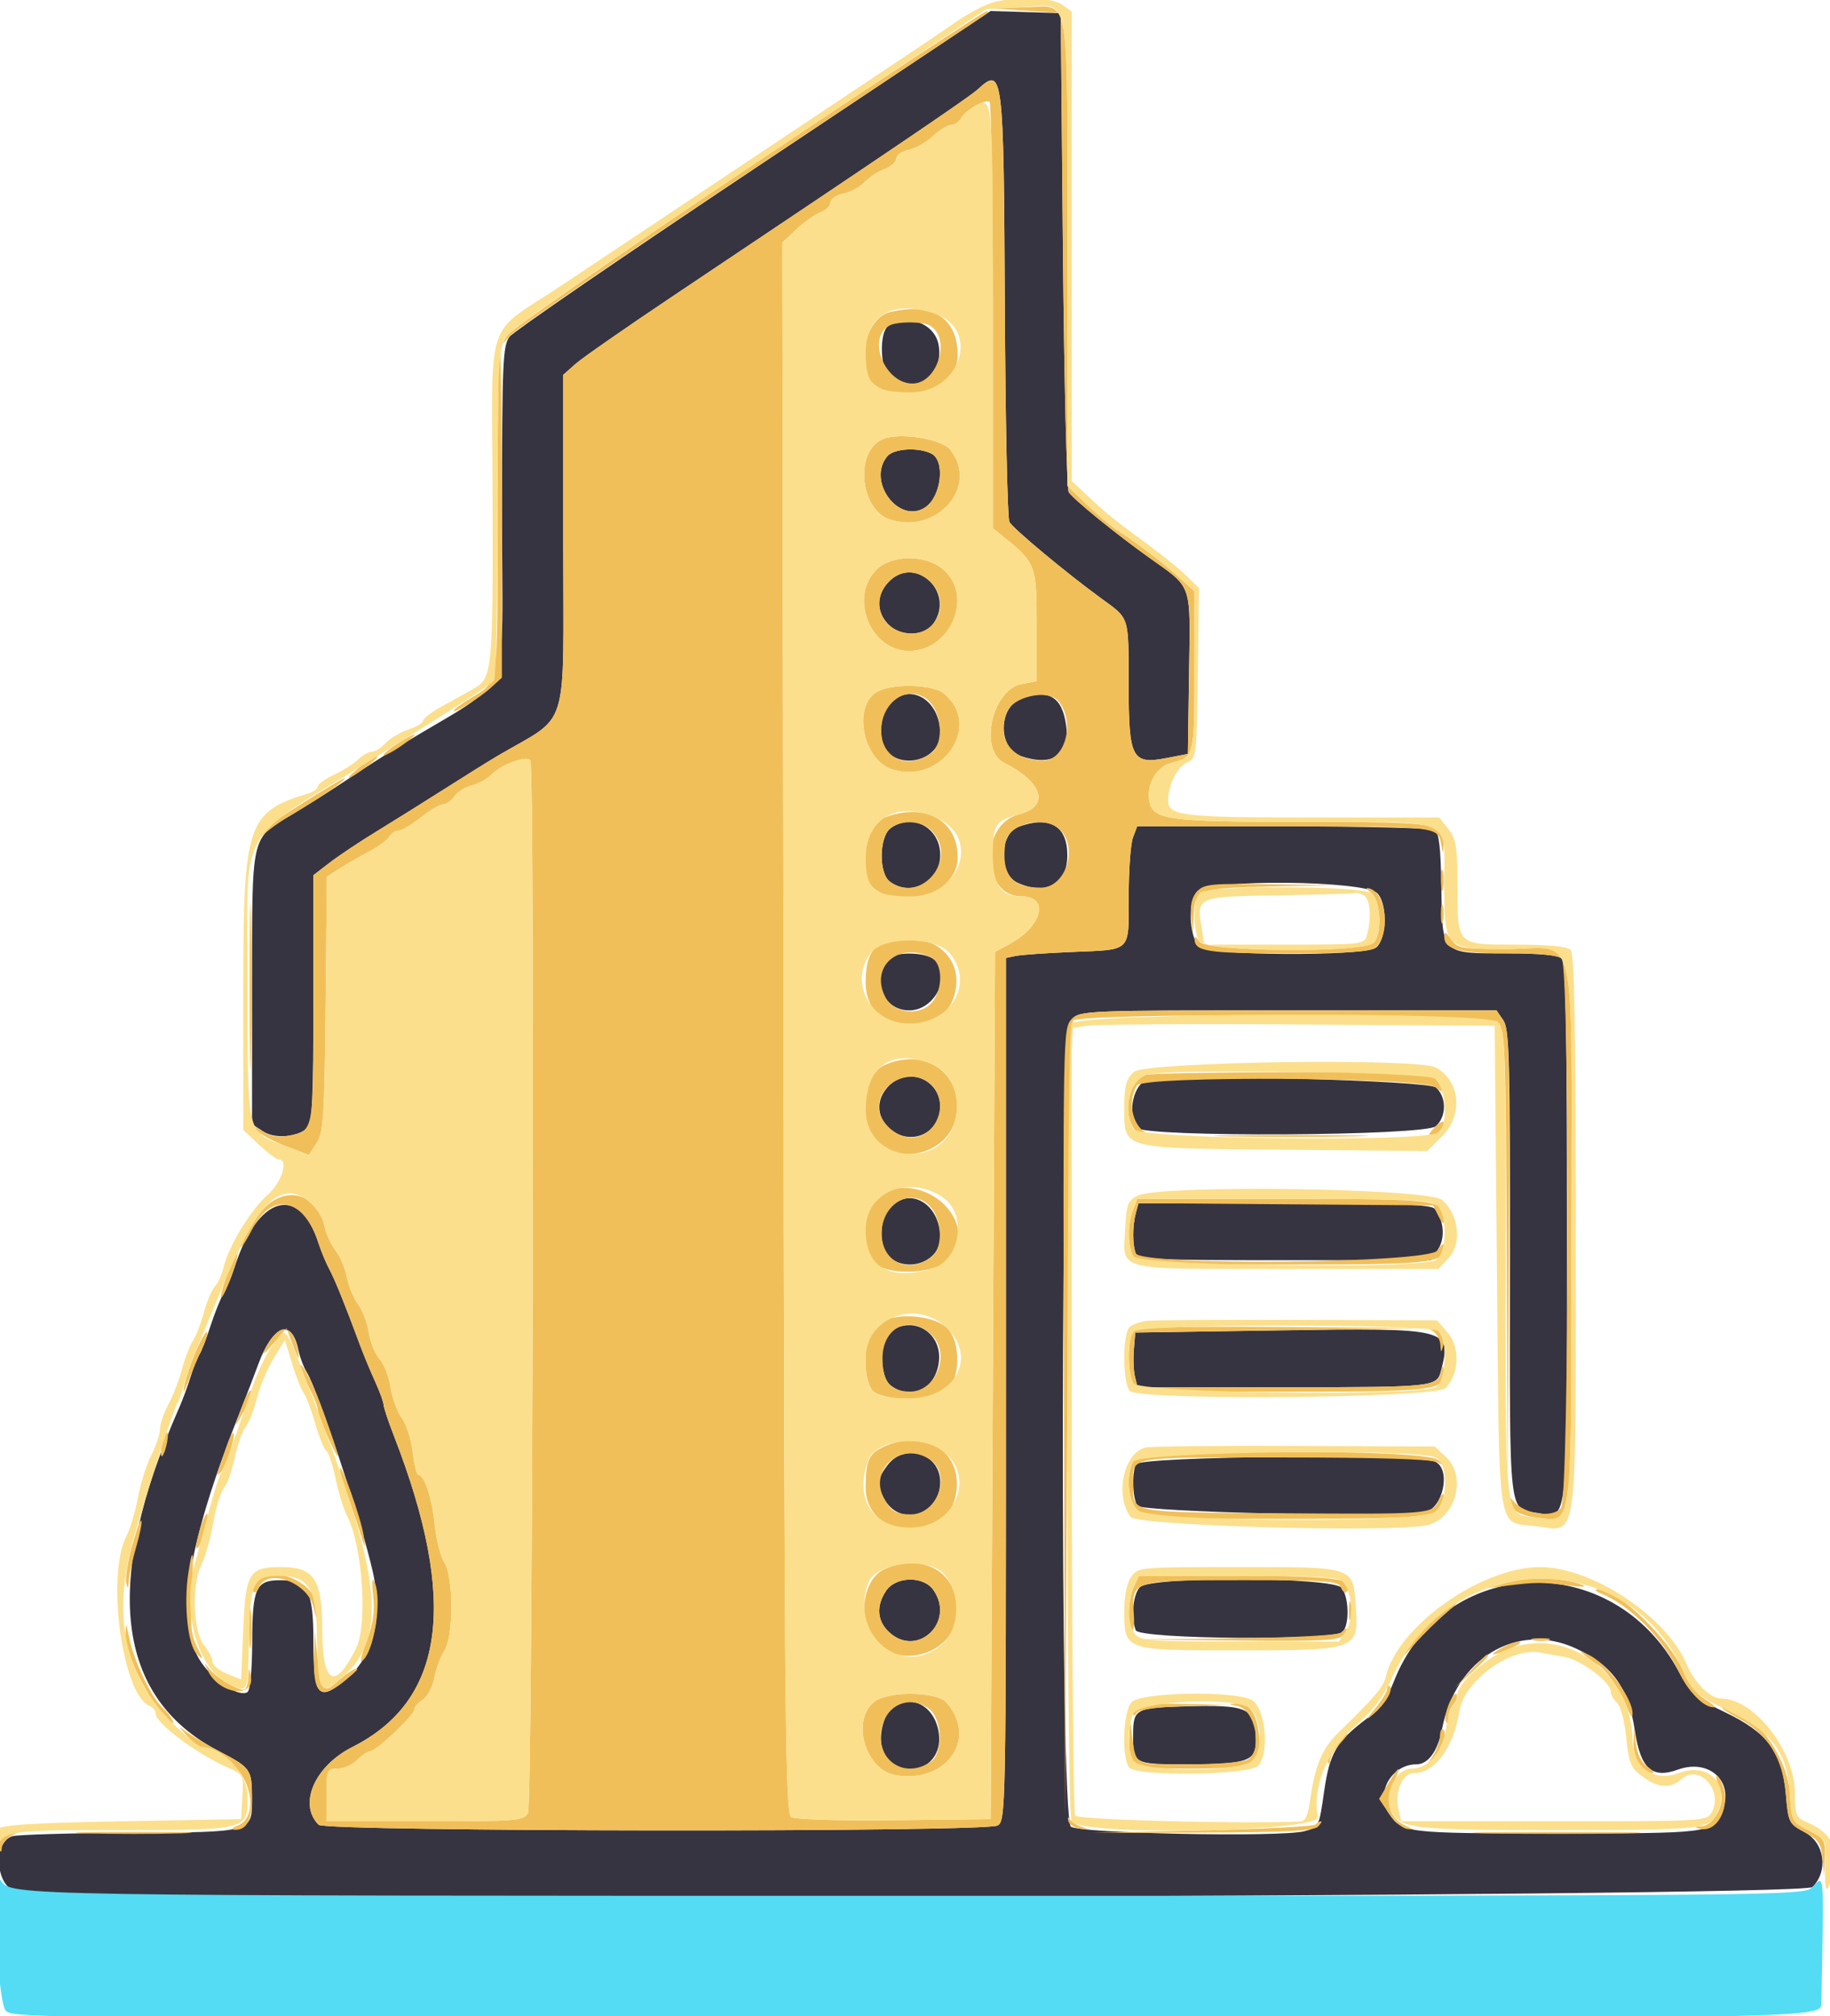 <svg width="167" height="184" viewBox="0 0 167 184" fill="none" xmlns="http://www.w3.org/2000/svg">
<g clip-path="url(#clip0_2_2)">
<path fill-rule="evenodd" clip-rule="evenodd" d="M68.8 15.42C56.92 23.349 46.889 30.233 46.509 30.718C45.882 31.518 45.817 33.004 45.809 46.624C45.798 64.54 47.038 61.617 36.8 67.869C35.26 68.809 32.92 70.306 31.6 71.194C30.28 72.083 27.995 73.527 26.522 74.405C22.87 76.58 23 75.998 23 90.21V102.582L24.005 103.24C25.067 103.936 27.043 103.794 28.062 102.949C28.49 102.594 28.6 100.178 28.6 91.185V79.867L30.1 78.712C30.925 78.077 32.86 76.788 34.4 75.848C35.94 74.907 38.73 73.164 40.6 71.972C42.47 70.781 44.63 69.436 45.4 68.983C52.081 65.05 51.4 67.276 51.4 49.359V34.206L52.504 33.223C53.111 32.682 57.206 29.832 61.604 26.89C81.698 13.445 88.459 8.86 89.225 8.158C91.529 6.045 91.59 6.526 91.696 27.796C91.749 38.39 91.937 47.316 92.114 47.632C92.459 48.249 97.332 52.306 100.48 54.597C103.106 56.509 102.987 56.138 102.994 62.438C103.001 69.254 103.28 69.789 106.505 69.166L108.4 68.8L108.509 61.442C108.634 53.068 108.861 53.73 104.892 50.901C101.815 48.707 97.952 45.564 97.53 44.91C97.349 44.63 97.11 34.68 97 22.8L96.8 1.2L93.6 1.102L90.4 1.004L68.8 15.42ZM81.065 29.752C80.204 30.297 80.313 33.801 81.212 34.458C83.469 36.108 86.125 34.358 85.665 31.525C85.343 29.538 82.892 28.593 81.065 29.752ZM80.969 41.637C79.073 43.922 82.037 47.898 84.44 46.294C85.887 45.327 86.277 42.083 85.026 41.414C83.857 40.789 81.569 40.914 80.969 41.637ZM81.07 53.126C79.979 54.287 79.957 55.789 81.016 56.925C82.131 58.122 84.334 58.115 85.177 56.911C87.207 54.013 83.47 50.57 81.07 53.126ZM81.171 64.232C80.141 65.37 80.149 68.081 81.186 68.839C83.004 70.169 85.8 69.025 85.8 66.951C85.8 63.846 83.006 62.205 81.171 64.232ZM93.091 63.816C91.096 64.617 91.103 68.279 93.101 68.975C96.037 69.999 97.656 68.924 97.29 66.193C96.934 63.537 95.627 62.797 93.091 63.816ZM81.264 75.583C80.219 76.375 80.184 79.706 81.212 80.458C83.174 81.893 85.8 80.486 85.8 78C85.8 75.506 83.196 74.119 81.264 75.583ZM92.943 75.451C91.189 76.093 91.115 79.76 92.84 80.546C95.524 81.769 97.4 80.735 97.4 78.033C97.4 75.347 95.783 74.41 92.943 75.451ZM103.39 76.426C103.176 76.99 103 79.41 103 81.802C103 86.953 103.317 86.64 97.866 86.868C95.52 86.966 93.195 87.13 92.7 87.231L91.8 87.415V126.794C91.8 165.316 91.783 166.181 91.026 166.586C89.843 167.219 29.715 167.155 29.08 166.52C27.198 164.638 28.709 161.162 32.17 159.415C40.606 155.157 41.817 146.139 35.974 131.092C35.438 129.713 35 128.398 35 128.17C35 127.942 34.65 126.989 34.223 126.05C33.796 125.112 33.184 123.637 32.864 122.772C31.48 119.036 30.549 116.733 30.044 115.8C29.747 115.25 29.3 114.17 29.051 113.4C27.297 107.973 23.476 109.114 21.391 115.687C21.127 116.519 20.689 117.56 20.417 118C20.145 118.44 19.601 119.79 19.208 121C18.816 122.21 18.361 123.38 18.199 123.6C18.037 123.82 17.68 124.72 17.405 125.6C17.13 126.48 16.667 127.74 16.376 128.4C9.305 144.439 10.508 154.888 19.994 159.813C22.884 161.314 22.986 161.458 22.994 164.051C23.003 167.243 23.178 167.193 11.814 167.249C6.391 167.276 1.576 167.417 1.116 167.563C-0.568 168.098 -0.462 171.77 1.26 172.554C3.334 173.5 164.448 173.152 165.4 172.2C166.87 170.73 166.511 168.167 164.699 167.2C163.244 166.423 163.193 166.322 162.97 163.722C162.64 159.882 161.335 158.128 157.406 156.242C154.653 154.921 154.299 154.61 153.2 152.545C147.2 141.27 131.706 141.83 127.181 153.485C126.615 154.945 125.871 155.964 124.766 156.797C121.94 158.926 121.338 159.952 120.831 163.505C120.369 166.735 120.356 166.76 119.009 167.109C116.815 167.678 98.344 167.306 97.719 166.68C96.702 165.662 96.775 94.025 97.794 93.006C98.579 92.221 99.084 92.2 117.577 92.2H136.555L137.184 93.098C137.737 93.888 137.81 96.559 137.793 115.37C137.771 138.963 137.618 137.626 140.388 138.075C143.118 138.518 143 139.674 143 112.404C143 93.925 142.883 87.843 142.52 87.48C142.204 87.164 140.519 87 137.596 87C131.483 87 131.619 87.135 131.533 80.976C131.483 77.403 131.321 75.996 130.932 75.75C130.639 75.564 124.411 75.409 117.09 75.406L103.78 75.4L103.39 76.426ZM125.686 81.514C126.644 82.473 126.555 85.751 125.551 86.485C124.449 87.291 110.076 87.215 109.4 86.4C108.499 85.314 108.399 82.285 109.234 81.362C110.285 80.201 124.505 80.332 125.686 81.514ZM81.098 87.5C79.496 89.503 80.58 92.2 82.988 92.2C85.493 92.2 87.067 88.506 85.026 87.414C83.958 86.842 81.583 86.894 81.098 87.5ZM81.07 99.126C79.941 100.327 79.964 101.839 81.126 102.93C82.969 104.662 85.8 103.493 85.8 101C85.8 98.471 82.801 97.283 81.07 99.126ZM104.768 98.546C103.477 98.792 102.838 101.495 103.736 102.91C104.305 103.806 130.037 103.672 131.036 102.768C132.013 101.883 132.018 100.121 131.045 99.241C130.337 98.6 107.638 98 104.768 98.546ZM81.17 110.234C80.166 111.342 80.213 114.021 81.249 114.806C83.032 116.156 85.8 115.028 85.8 112.951C85.8 109.845 83.005 108.205 81.17 110.234ZM103.652 110.7C103.34 111.866 103.335 113.566 103.643 114.367C103.857 114.927 105.431 115 117.234 115H130.582L131.235 114.003C131.907 112.978 131.765 111.322 130.919 110.302C130.6 109.918 127.385 109.8 117.198 109.8H103.893L103.652 110.7ZM27.214 123.128C27.359 123.827 27.705 124.76 27.981 125.2C29.026 126.864 33.04 138.994 34.03 143.478C35.006 147.902 34.006 151.433 31.162 153.602C29.02 155.236 28.6 154.605 28.6 149.751C28.6 145.141 28.082 144.2 25.544 144.2C23.347 144.2 23.027 144.917 23.013 149.876C23.005 152.418 22.83 154.258 22.58 154.412C21.808 154.889 19.584 153.463 18.385 151.722C15.914 148.132 17.014 141.081 21.992 128.6C22.475 127.39 23.188 125.534 23.577 124.476C24.887 120.913 26.619 120.271 27.214 123.128ZM81.243 121.519C80.235 122.256 80.251 125.649 81.267 126.419C83.134 127.834 85.344 126.787 85.673 124.332C86.032 121.653 83.371 119.963 81.243 121.519ZM116.8 121.4L103.6 121.6L103.472 123.162C103.402 124.021 103.45 125.146 103.58 125.662L103.815 126.6L117.108 126.594C131.028 126.587 131.124 126.577 131.513 125.041C132.478 121.232 132.214 121.166 116.8 121.4ZM81.029 133.654C80.084 134.856 80.008 135.487 80.66 136.726C82.07 139.405 85.8 138.313 85.8 135.223C85.8 132.671 82.623 131.627 81.029 133.654ZM103.643 133.633C103.278 134.584 103.362 136.721 103.792 137.4C104.161 137.984 127.597 138.517 130.031 137.997C131.671 137.646 132.427 134.164 131.026 133.414C129.617 132.66 103.937 132.865 103.643 133.633ZM80.846 145.186C79.941 146.567 80.042 147.912 81.126 148.93C83.698 151.347 87.221 148.007 85.177 145.089C84.264 143.784 81.727 143.841 80.846 145.186ZM104.029 144.829C103.398 145.46 103.189 147.586 103.643 148.767C103.958 149.59 121.706 149.734 122.52 148.92C123.158 148.282 123.11 145.779 122.443 144.9C121.68 143.894 105.027 143.83 104.029 144.829ZM143.8 150.424C147.156 151.974 148.601 153.99 149.197 157.952C149.716 161.402 150.753 162.339 153.111 161.487C156.101 160.406 158.421 162.754 157.058 165.482C156.163 167.275 155.912 167.305 142 167.305C128.216 167.305 127.951 167.273 126.73 165.462C125.494 163.628 126.989 161 129.267 161C130.332 161 131.207 159.794 131.591 157.8C132.834 151.329 138.434 147.946 143.8 150.424ZM81.525 155.714C80.755 156.204 80.178 158.172 80.466 159.328C81.331 162.805 86.089 161.841 85.686 158.27C85.411 155.823 83.347 154.556 81.525 155.714ZM108.014 155.716C103.637 155.842 103.416 155.965 103.406 158.267C103.395 161.001 103.393 161 108.469 161C113.664 161 114.6 160.696 114.6 159.012C114.6 155.817 114.049 155.541 108.014 155.716Z" fill="#373441"/>
<path fill-rule="evenodd" clip-rule="evenodd" d="M93.6 0.973L96.8 1.2L97 22.8C97.11 34.68 97.349 44.63 97.53 44.91C97.952 45.564 101.815 48.707 104.892 50.901C108.861 53.73 108.634 53.068 108.509 61.442L108.4 68.8L106.505 69.166C103.28 69.789 103.001 69.254 102.994 62.438C102.987 56.138 103.106 56.509 100.48 54.597C97.332 52.306 92.459 48.249 92.114 47.632C91.937 47.316 91.749 38.39 91.696 27.796C91.59 6.526 91.529 6.045 89.225 8.158C88.459 8.86 81.698 13.445 61.604 26.89C57.206 29.832 53.111 32.682 52.504 33.223L51.4 34.206V49.359C51.4 67.276 52.081 65.05 45.4 68.983C44.63 69.436 42.47 70.781 40.6 71.972C38.73 73.164 35.94 74.907 34.4 75.848C32.86 76.788 30.925 78.077 30.1 78.712L28.6 79.867V91.185C28.6 103.505 28.663 103.167 26.267 103.647C25.405 103.819 24.662 103.678 23.905 103.2C22.957 102.6 22.888 102.594 23.424 103.16C23.767 103.522 24.979 104.173 26.117 104.605L28.187 105.392L28.893 104.314C29.52 103.358 29.613 101.928 29.717 91.616L29.833 79.996L31.096 79.198C31.791 78.759 32.999 78.065 33.78 77.655C34.561 77.245 35.344 76.66 35.52 76.355C35.696 76.05 36.076 75.8 36.365 75.8C36.654 75.8 37.569 75.26 38.4 74.6C39.231 73.94 40.145 73.4 40.432 73.4C40.72 73.4 41.19 73.069 41.477 72.665C41.765 72.26 42.49 71.808 43.089 71.66C43.688 71.512 44.498 71.059 44.889 70.655C45.757 69.757 48.101 68.916 48.398 69.396C48.822 70.082 48.61 164.634 48.183 165.432C47.796 166.154 47.237 166.2 38.786 166.2H29.8V163.8C29.8 161.507 29.844 161.4 30.8 161.4C31.35 161.4 32.16 161.04 32.6 160.6C33.04 160.16 33.575 159.8 33.789 159.8C34.339 159.8 37.8 156.538 37.8 156.021C37.8 155.785 38.151 155.373 38.58 155.105C39.009 154.837 39.486 153.939 39.641 153.109C39.795 152.279 40.207 151.16 40.557 150.622C41.412 149.309 41.396 143.869 40.534 142.538C40.199 142.022 39.812 140.494 39.673 139.142C39.424 136.712 38.735 134.6 38.192 134.6C38.037 134.6 37.8 133.659 37.664 132.509C37.528 131.359 37.082 129.964 36.673 129.409C36.264 128.854 35.802 127.592 35.645 126.604C35.488 125.617 35.033 124.447 34.633 124.004C34.233 123.562 33.797 122.486 33.664 121.613C33.531 120.74 33.085 119.57 32.674 119.013C32.262 118.456 31.803 117.343 31.652 116.541C31.502 115.738 31.047 114.658 30.642 114.141C30.236 113.623 29.781 112.638 29.631 111.95C29.051 109.292 26.755 108.266 24.685 109.739C23.571 110.532 21.398 113.8 21.984 113.8C22.094 113.8 22.549 113.084 22.996 112.208C24.785 108.702 27.72 109.28 29.051 113.4C29.3 114.17 29.747 115.25 30.044 115.8C30.549 116.733 31.48 119.036 32.864 122.772C33.184 123.637 33.796 125.112 34.223 126.05C34.65 126.989 35 127.942 35 128.17C35 128.398 35.438 129.713 35.974 131.092C41.817 146.139 40.606 155.157 32.17 159.415C28.709 161.162 27.198 164.638 29.08 166.52C29.715 167.155 89.843 167.219 91.026 166.586C91.783 166.181 91.8 165.316 91.8 126.794V87.415L92.7 87.231C93.195 87.13 95.52 86.966 97.866 86.868C103.317 86.64 103 86.953 103 81.802C103 79.41 103.176 76.99 103.39 76.426L103.78 75.4L117.09 75.406C131.113 75.413 131.212 75.424 131.505 77C131.69 77.994 131.691 77.993 131.746 76.914C131.836 75.11 131.099 75 118.886 75C106.5 75 105.213 74.824 104.88 73.083C104.597 71.603 105.553 69.949 106.884 69.615C108.982 69.088 109 69.018 109 61.229V53.957L107.7 52.767C106.242 51.431 103.76 49.532 102.092 48.474C101.482 48.087 100.177 46.998 99.192 46.054L97.4 44.337V22.949C97.4 -1.48 97.766 0.568 93.42 0.673L90.4 0.747L93.6 0.973ZM68.227 15.364C56.472 23.23 46.59 30.101 46.268 30.633C45.713 31.549 45.733 31.545 46.641 30.552C47.169 29.976 57.035 23.226 68.567 15.552C80.098 7.878 89.728 1.468 89.967 1.306C90.217 1.136 90.231 1.023 90 1.037C89.78 1.05 79.982 7.497 68.227 15.364ZM90.6 28.828V48.208L91.47 48.904C94.533 51.355 94.6 51.531 94.6 57.071V62.164L93.226 62.421C90.55 62.924 89.309 68.423 91.608 69.59C95.209 71.417 95.835 73.579 92.976 74.317C89.344 75.255 89.561 81.8 93.225 81.8C95.776 81.8 95.135 84.492 92.2 86.101L90.8 86.869L90.6 126.434L90.4 166L81.6 166.098C76.485 166.155 72.549 166.036 72.2 165.813C71.671 165.475 71.588 156.955 71.497 93.778L71.393 22.127L72.686 20.92C73.397 20.256 74.388 19.557 74.889 19.366C75.39 19.176 75.8 18.768 75.8 18.46C75.8 18.152 76.326 17.795 76.969 17.666C77.613 17.537 78.47 17.077 78.875 16.642C79.28 16.208 80.103 15.665 80.705 15.436C81.307 15.207 81.8 14.768 81.8 14.46C81.8 14.152 82.3 13.8 82.912 13.678C83.523 13.555 84.522 12.993 85.132 12.428C85.742 11.862 86.493 11.4 86.801 11.4C87.108 11.4 87.519 11.117 87.712 10.771C88.117 10.047 89.855 9.052 90.3 9.288C90.465 9.376 90.6 18.168 90.6 28.828ZM81.2 28.488C78.852 29.06 77.923 33.8 79.889 35.177C82.646 37.109 87.4 35.379 87.4 32.444C87.4 29.01 85.094 27.539 81.2 28.488ZM84.914 29.738C86.806 30.939 85.535 35 83.267 35C80.797 35 79.113 30.988 81.065 29.752C81.747 29.319 84.24 29.311 84.914 29.738ZM45.4 46.771C45.4 63.233 45.575 62.085 42.811 63.793C42.035 64.273 41.4 64.751 41.4 64.855C41.4 65.164 43.8 63.674 44.84 62.719L45.8 61.838V46.819C45.8 38.559 45.71 31.8 45.6 31.8C45.49 31.8 45.4 38.537 45.4 46.771ZM80.6 40.056C77.979 41.086 78.424 46.484 81.205 47.402C85.52 48.826 89.388 44.343 86.704 41.029C85.909 40.048 82.147 39.448 80.6 40.056ZM85.026 41.414C86.277 42.083 85.887 45.327 84.44 46.294C82.037 47.898 79.073 43.922 80.969 41.637C81.569 40.914 83.857 40.789 85.026 41.414ZM79.982 51.982C77.457 54.507 79.423 59.4 82.963 59.4C86.774 59.4 88.879 54.375 86.078 51.965C84.477 50.588 81.367 50.597 79.982 51.982ZM84.874 53.07C86.709 54.793 85.64 57.8 83.193 57.8C80.565 57.8 79.298 55.012 81.07 53.126C82.161 51.964 83.673 51.941 84.874 53.07ZM79.889 63.223C77.815 64.675 78.811 69.346 81.375 70.192C85.92 71.692 89.705 66.236 86.157 63.3C85.055 62.387 81.15 62.339 79.889 63.223ZM84.44 63.706C85.965 64.724 86.254 67.837 84.911 68.777C82.773 70.275 80.418 69.171 80.418 66.671C80.418 64.16 82.653 62.513 84.44 63.706ZM96.587 63.984C98.142 65.857 97.233 69.4 95.198 69.4C92.359 69.4 90.942 67.531 91.874 65.013C92.415 63.548 95.641 62.844 96.587 63.984ZM36.3 67.846C34.937 68.719 34.495 69.306 35.7 68.643C36.618 68.139 38.056 67.027 37.8 67.019C37.69 67.016 37.015 67.388 36.3 67.846ZM32.8 70.012C31.235 71.295 31.657 71.286 33.4 70C34.145 69.45 34.585 69.006 34.378 69.014C34.17 69.022 33.46 69.471 32.8 70.012ZM27.414 73.416C23.897 75.638 22.636 76.769 23.127 77.26C23.237 77.37 23.433 77.132 23.562 76.73C23.691 76.329 25.103 75.232 26.698 74.293C29.45 72.673 31.835 71.014 31.4 71.021C31.29 71.023 29.496 72.101 27.414 73.416ZM80.611 74.645C78.683 75.415 78.178 79.979 79.889 81.177C82.755 83.185 87.4 81.375 87.4 78.251C87.4 74.786 84.337 73.159 80.611 74.645ZM85 75.8C87.523 78.323 84.081 82.556 81.212 80.458C80.184 79.706 80.219 76.375 81.264 75.583C82.33 74.775 84.077 74.877 85 75.8ZM96.669 75.662C98.451 77.275 97.28 81 94.99 81C92.313 81 91.362 79.805 91.743 76.919C91.97 75.194 95.231 74.361 96.669 75.662ZM22.778 90C22.778 96.82 22.832 99.666 22.899 96.325C22.966 92.984 22.966 87.404 22.899 83.925C22.833 80.446 22.778 83.18 22.778 90ZM131.501 80.4C131.505 81.28 131.587 81.593 131.683 81.095C131.779 80.598 131.775 79.878 131.675 79.495C131.575 79.113 131.496 79.52 131.501 80.4ZM109.236 81.361C108.757 81.889 108.596 82.592 108.706 83.661L108.866 85.2L108.933 83.549C109.03 81.156 109.349 81.037 116.028 80.9L122 80.777L115.962 80.688C110.471 80.608 109.862 80.669 109.236 81.361ZM125.124 81.466C125.983 82.129 126.162 85.082 125.398 86.002C124.593 86.973 110.003 86.88 109.432 85.9C109.208 85.515 109.019 85.389 109.012 85.62C108.977 86.823 110.055 87 117.404 87C122.755 87 125.025 86.859 125.479 86.5C126.904 85.372 126.566 81.549 125 81.086C124.591 80.965 124.631 81.086 125.124 81.466ZM131.493 83.4C131.493 84.17 131.575 84.485 131.676 84.1C131.776 83.715 131.776 83.085 131.676 82.7C131.575 82.315 131.493 82.63 131.493 83.4ZM131.8 85.497C131.8 86.647 133.185 87 137.694 87C140.541 87 142.206 87.166 142.52 87.48C143.265 88.225 143.207 136.564 142.46 137.586C141.746 138.562 139.096 138.186 138.1 136.968C137.292 135.979 137.14 136.492 137.924 137.564C138.242 137.999 139.166 138.362 140.27 138.486C143.574 138.859 143.4 140.313 143.4 112.373C143.4 83.523 144.105 86.6 137.491 86.6C133.35 86.6 133.003 86.539 132.423 85.711C131.923 84.998 131.8 84.955 131.8 85.497ZM80.6 86.056C79.466 86.502 79 87.557 79 89.676C79 94.901 86.649 95.2 87.255 89.999C87.637 86.722 84.155 84.659 80.6 86.056ZM85.026 87.414C85.986 87.928 86.068 90.04 85.177 91.311C84.164 92.758 81.609 92.565 80.79 90.98C79.335 88.167 82.094 85.845 85.026 87.414ZM97.8 93C97.01 93.79 97.001 94.268 97.096 129.7L97.192 165.6L97.396 129.533C97.508 109.697 97.75 93.317 97.933 93.133C98.665 92.401 135.841 92.513 136.656 93.25C137.361 93.889 137.405 95.026 137.496 114.962L137.593 136L137.7 115.035C137.793 96.756 137.729 93.951 137.194 93.135L136.582 92.2H117.591C99.133 92.2 98.578 92.222 97.8 93ZM80.758 97.172C78.721 98.059 78.258 102.092 79.965 104.078C82.05 106.501 86.632 105.167 87.234 101.962C87.968 98.045 84.555 95.519 80.758 97.172ZM104.6 98.078C102.214 98.93 102.487 103.867 104.914 103.746C105.993 103.691 105.994 103.69 105 103.505C103.477 103.222 102.754 100.639 103.756 99.057C104.339 98.137 130.012 98.305 131.04 99.236C131.458 99.614 131.8 99.726 131.8 99.485C131.8 97.962 130.4 97.799 117.611 97.832C110.785 97.849 104.93 97.96 104.6 98.078ZM85 99C86.682 100.682 85.464 103.8 83.126 103.8C81.747 103.8 80.2 102.349 80.2 101.056C80.2 98.679 83.336 97.336 85 99ZM130.802 102.998C130.403 103.439 130.262 103.8 130.489 103.8C130.992 103.8 131.99 102.657 131.721 102.388C131.615 102.282 131.202 102.556 130.802 102.998ZM112.1 103.699C115.235 103.767 120.365 103.767 123.5 103.699C126.635 103.632 124.07 103.576 117.8 103.576C111.53 103.576 108.965 103.632 112.1 103.699ZM79.889 109.223C78.791 109.992 78.583 114.126 79.592 115.135C81.064 116.607 86.139 116.208 87.026 114.552C89.09 110.695 83.619 106.61 79.889 109.223ZM84.44 109.706C85.965 110.724 86.254 113.837 84.911 114.777C82.824 116.239 80.522 115.14 80.457 112.652C80.392 110.172 82.644 108.507 84.44 109.706ZM103.39 110.426C102.882 111.762 102.893 113.653 103.414 114.626C103.811 115.367 104.387 115.4 117.04 115.4C130.455 115.4 131.8 115.263 131.8 113.897C131.8 113.355 131.677 113.398 131.177 114.111C130.345 115.299 104.094 115.543 103.643 114.367C103.335 113.565 103.34 111.866 103.653 110.695L103.896 109.789L117.336 109.895L130.777 110L131.282 111C131.629 111.685 131.79 111.788 131.794 111.329C131.811 109.456 131.388 109.4 117.162 109.4H103.78L103.39 110.426ZM20.708 116.386C20.262 117.597 20.038 118.5 20.211 118.393C20.574 118.169 21.867 114.534 21.658 114.325C21.581 114.248 21.154 115.176 20.708 116.386ZM79.8 121C78.826 121.974 78.681 125.61 79.568 126.824C80.343 127.883 85.41 127.962 86.442 126.93C87.657 125.714 87.671 122.435 86.466 121.23C85.095 119.859 81.08 119.72 79.8 121ZM25.365 121.524C25.016 121.786 24.51 122.45 24.24 123C23.869 123.755 24.042 123.657 24.946 122.6L26.143 121.2L26.514 122.2C27.229 124.127 27.403 124.39 27.176 123.2C26.859 121.534 26.184 120.911 25.365 121.524ZM85.046 121.846C86.773 123.573 85.418 127.017 83.024 126.987C81.259 126.965 80.533 126.08 80.533 123.951C80.533 121.074 83.085 119.885 85.046 121.846ZM103.48 121.48C102.891 122.069 102.848 125.169 103.414 126.226C103.811 126.967 104.387 127 117.04 127C130.852 127 131.837 126.885 131.754 125.286C131.711 124.471 131.691 124.464 131.507 125.2C131.17 126.551 130.793 126.588 117.108 126.594L103.815 126.6L103.58 125.662C103.45 125.146 103.402 124.021 103.472 123.162L103.6 121.6L116.8 121.392L130 121.184L116.98 121.092C107.282 121.023 103.838 121.122 103.48 121.48ZM130.7 121.432C131.085 121.656 131.421 122.236 131.446 122.72C131.484 123.426 131.53 123.457 131.679 122.881C131.884 122.091 131.163 120.993 130.451 121.012C130.203 121.019 130.315 121.208 130.7 121.432ZM17.887 123.288C17.435 124.34 16.957 125.74 16.826 126.4C16.647 127.302 16.741 127.202 17.202 126C17.54 125.12 18.098 123.8 18.442 123.068C18.787 122.335 18.988 121.654 18.889 121.555C18.79 121.457 18.339 122.236 17.887 123.288ZM27.4 124.727C27.4 124.895 27.76 125.738 28.2 126.6C28.64 127.462 29.007 128.4 29.016 128.684C29.025 128.968 29.485 130.19 30.038 131.4C31.224 133.996 31.06 133.156 29.568 129C28.599 126.301 27.4 123.938 27.4 124.727ZM22.193 128.072C21.293 130.407 21.295 130.529 22.207 128.872C22.67 128.031 22.988 127.164 22.915 126.944C22.841 126.724 22.516 127.231 22.193 128.072ZM14.829 131.629C14.681 132.215 14.638 132.772 14.732 132.866C14.827 132.96 15.024 132.558 15.171 131.971C15.319 131.385 15.362 130.828 15.268 130.734C15.173 130.64 14.976 131.042 14.829 131.629ZM20.638 132.097C20.369 132.924 20.047 133.87 19.924 134.2C19.774 134.601 19.833 134.667 20.102 134.4C20.59 133.914 21.55 131.016 21.304 130.771C21.207 130.674 20.908 131.271 20.638 132.097ZM80.76 131.971C79.289 132.612 79 133.234 79 135.763C79 140.507 86.348 141.08 87.226 136.404C87.94 132.594 84.596 130.301 80.76 131.971ZM84.911 133.223C86.858 134.586 85.538 138.207 83.1 138.194C81.776 138.187 81.267 137.88 80.66 136.726C79.233 134.015 82.361 131.437 84.911 133.223ZM103.414 133.374C102.724 134.663 102.921 136.921 103.8 137.8C104.566 138.566 105.133 138.6 117.311 138.6C130.778 138.6 131.844 138.458 131.773 136.677C131.752 136.166 131.639 136.222 131.308 136.909C130.695 138.18 130.635 138.185 116.686 138.087C102.946 137.991 103.418 138.082 103.406 135.533C103.393 132.842 102.539 133 117.069 133C125.499 133 130.568 133.152 131.126 133.422C131.97 133.83 131.974 133.823 131.224 133.222C129.895 132.158 103.989 132.299 103.414 133.374ZM31.02 134.05C31.009 134.297 31.289 135.287 31.643 136.25C31.997 137.212 32.535 138.81 32.839 139.8C33.363 141.508 33.38 141.523 33.178 140.101C32.96 138.572 31.055 133.232 31.02 134.05ZM18.281 139.445C17.997 140.355 17.845 141.178 17.943 141.276C18.188 141.521 19.096 138.688 18.931 138.192C18.857 137.972 18.565 138.536 18.281 139.445ZM12.025 141.162C11.642 142.577 11.414 144.065 11.518 144.467C11.665 145.037 11.718 144.991 11.754 144.262C11.779 143.745 12.087 142.337 12.437 141.132C12.787 139.927 12.995 138.861 12.898 138.765C12.801 138.668 12.408 139.746 12.025 141.162ZM17.177 143.612C16.756 146.42 17.144 150.116 17.944 150.912C18.598 151.564 18.599 151.529 17.965 150.253C17.432 149.183 17.336 148.174 17.497 145.353C17.719 141.458 17.599 140.802 17.177 143.612ZM80.76 143.171C78.62 144.103 78.18 148.144 80.018 149.982C82.278 152.242 86.747 150.867 87.252 147.757C87.884 143.862 84.563 141.516 80.76 143.171ZM23.392 144.41C23.114 144.745 22.997 145.131 23.134 145.267C23.27 145.403 23.495 145.219 23.633 144.857C24.329 143.045 28.064 144.373 28.593 146.62C28.897 147.909 28.921 147.927 28.959 146.882C29.047 144.471 24.878 142.619 23.392 144.41ZM34.052 145.6C34.214 147.06 34.059 148.167 33.476 149.7C33.036 150.855 32.823 151.709 33.001 151.599C34.106 150.917 34.911 146.022 34.186 144.4C33.946 143.864 33.902 144.259 34.052 145.6ZM103.464 144.819C102.944 145.961 102.84 148.454 103.3 148.738C103.465 148.84 103.539 148.16 103.465 147.226C103.227 144.242 103.366 144.2 113.386 144.2C121.113 144.2 122.143 144.275 122.367 144.857C122.505 145.219 122.73 145.403 122.866 145.267C124.027 144.107 121.968 143.8 113.015 143.8H103.928L103.464 144.819ZM137.6 144.399L135.6 144.944L137.6 144.691C140.132 144.372 140.746 144.372 143.2 144.693C144.349 144.844 144.859 144.816 144.4 144.628C142.783 143.967 139.58 143.859 137.6 144.399ZM85.177 145.089C87.221 148.007 83.698 151.347 81.126 148.93C80.042 147.912 79.941 146.567 80.846 145.186C81.727 143.841 84.264 143.784 85.177 145.089ZM146.119 145.419C148.687 146.45 151.746 149.508 153.163 152.461C154.091 154.394 155.452 155.802 156.389 155.799C156.615 155.798 156.242 155.457 155.561 155.041C154.815 154.586 154.049 153.607 153.639 152.581C152.475 149.672 147.577 144.95 145.801 145.025C145.465 145.04 145.606 145.213 146.119 145.419ZM22.734 148.6C22.734 150.25 22.805 150.925 22.891 150.1C22.978 149.275 22.978 147.925 22.891 147.1C22.805 146.275 22.734 146.95 22.734 148.6ZM123.093 147C123.093 147.77 123.175 148.085 123.276 147.7C123.376 147.315 123.376 146.685 123.276 146.3C123.175 145.915 123.093 146.23 123.093 147ZM131.264 147.427C130.248 148.322 129.032 149.627 128.563 150.327C127.874 151.356 127.974 151.3 129.088 150.032C129.845 149.17 131.17 147.868 132.032 147.138C132.895 146.409 133.49 145.809 133.356 145.806C133.222 145.803 132.281 146.532 131.264 147.427ZM11.446 149.2C11.421 149.86 11.931 151.48 12.58 152.8C13.767 155.216 15.794 157.969 15.798 157.17C15.799 156.933 15.365 156.33 14.832 155.83C13.767 154.829 12.225 151.583 11.778 149.4C11.496 148.021 11.491 148.018 11.446 149.2ZM122.368 148.992C122.141 149.219 118.093 149.433 112.788 149.5L103.6 149.616L112.851 149.708C120.664 149.786 122.179 149.707 122.6 149.2C123.154 148.533 122.981 148.379 122.368 148.992ZM28.661 151.251C28.58 154.516 29.205 155.095 31.182 153.587C31.962 152.992 32.6 152.426 32.6 152.329C32.6 152.06 31.702 152.627 30.702 153.528C29.524 154.588 29.248 154.23 28.961 151.267L28.722 148.8L28.661 151.251ZM139.9 149.676C140.285 149.776 140.915 149.776 141.3 149.676C141.685 149.575 141.37 149.493 140.6 149.493C139.83 149.493 139.515 149.575 139.9 149.676ZM137 150.4C135.694 151.147 136.151 151.155 137.854 150.416C138.594 150.094 138.93 149.831 138.6 149.83C138.27 149.829 137.55 150.086 137 150.4ZM144.757 151.164C145.173 151.498 145.623 151.823 145.757 151.887C146.462 152.222 147.936 154.315 148.417 155.662C148.737 156.56 148.972 156.867 148.981 156.4C149.009 154.988 146.646 151.796 145 151.025C144.07 150.589 144.053 150.598 144.757 151.164ZM134.178 152.5L132.8 154L134.3 152.622C135.696 151.338 135.984 151 135.678 151C135.612 151 134.937 151.675 134.178 152.5ZM18.983 152.484C20.03 154.648 23.284 155.034 22.888 152.946C22.724 152.078 22.704 152.09 22.654 153.1C22.625 153.705 22.441 154.2 22.246 154.2C21.595 154.2 19.762 153.101 19.156 152.346C18.591 151.643 18.581 151.652 18.983 152.484ZM126.6 154.103C126.6 154.342 126.111 155.137 125.514 155.869C124.621 156.964 124.592 157.059 125.351 156.404C126.429 155.475 127.165 154.231 126.832 153.899C126.705 153.771 126.6 153.863 126.6 154.103ZM132.266 155.397C131.973 156.058 131.824 156.825 131.935 157.1C132.046 157.375 132.151 157.231 132.168 156.78C132.186 156.329 132.4 155.76 132.645 155.515C132.89 155.27 133.024 154.873 132.944 154.632C132.864 154.391 132.558 154.735 132.266 155.397ZM79.889 155.223C77.609 156.82 78.896 161.509 81.747 161.991C86.412 162.779 89.293 158.597 86.336 155.329C85.47 154.373 81.203 154.302 79.889 155.223ZM84.764 155.924C85.981 156.814 86.106 159.941 84.957 160.745C82.322 162.591 79.458 160.205 80.624 157.136C81.303 155.351 83.215 154.792 84.764 155.924ZM103.667 155.667C103.52 155.813 103.403 156.128 103.406 156.367C103.41 156.635 103.529 156.616 103.72 156.316C103.917 156.005 105.46 155.784 108.014 155.699L112 155.567L107.967 155.484C105.748 155.438 103.813 155.52 103.667 155.667ZM112.922 155.685C114.582 156.002 115.284 159.806 113.826 160.586C113.401 160.814 110.974 161 108.434 161C103.308 161 103.67 161.211 103.27 158C103.141 156.971 103.111 157.017 103.06 158.326C102.945 161.243 103.224 161.4 108.525 161.4C114.384 161.4 115.195 161.011 114.895 158.345C114.663 156.285 114.023 155.379 112.851 155.454C112.058 155.505 112.063 155.521 112.922 155.685ZM158.624 156.788C161.288 158.176 162.685 160.404 162.97 163.722C163.193 166.315 163.247 166.425 164.682 167.193C165.953 167.874 166.184 168.214 166.312 169.593L166.46 171.2L166.53 169.508C166.596 167.92 166.505 167.768 165.048 167.024C163.519 166.245 163.493 166.192 163.33 163.631C163.101 160.038 159.733 155.749 157.2 155.825C156.98 155.832 157.621 156.265 158.624 156.788ZM16.97 158.303C17.503 158.906 18.133 159.403 18.37 159.408C18.606 159.412 19.655 159.952 20.7 160.608C22.991 162.047 23.622 165.815 21.7 166.588C21.148 166.809 21.04 166.959 21.42 166.975C22.508 167.019 23 166.095 22.994 164.02C22.986 161.463 22.881 161.315 19.994 159.798C18.677 159.106 17.24 158.24 16.8 157.873C16.288 157.446 16.349 157.6 16.97 158.303ZM131.4 158.511C131.4 158.902 131.116 159.667 130.768 160.211L130.136 161.2L130.968 160.256C131.709 159.415 132.124 157.8 131.6 157.8C131.49 157.8 131.4 158.12 131.4 158.511ZM149.067 159.038C149.003 160.406 149.888 161.8 150.82 161.8C151.017 161.8 150.789 161.527 150.313 161.194C149.761 160.807 149.391 160.048 149.291 159.094L149.134 157.6L149.067 159.038ZM121.827 159.171C121.325 159.706 121.009 160.381 121.126 160.671C121.289 161.082 121.344 161.071 121.368 160.626C121.386 160.31 121.791 159.635 122.27 159.126C122.748 158.617 123.049 158.2 122.939 158.2C122.829 158.2 122.329 158.637 121.827 159.171ZM126.665 162.779L125.852 164.158L126.74 165.476C127.228 166.201 127.982 166.841 128.414 166.897C129.064 166.981 129.044 166.932 128.297 166.611C126.813 165.974 126.34 164.434 127.124 162.789C127.975 161.005 127.716 160.999 126.665 162.779ZM156.618 162.126C156.608 162.416 156.764 162.958 156.964 163.332C157.533 164.396 156.444 166.59 155.319 166.646C154.612 166.682 154.566 166.736 155.119 166.879C156.741 167.3 158.006 164.766 157.155 162.8C156.87 162.14 156.628 161.837 156.618 162.126ZM97.501 166.2C97.59 166.53 98.099 166.833 98.631 166.874C99.395 166.932 99.431 166.901 98.8 166.728C98.36 166.607 97.851 166.303 97.67 166.054C97.451 165.754 97.394 165.804 97.501 166.2ZM120.034 166.5C119.87 166.665 115.205 166.905 109.667 167.032L99.6 167.265L109.681 167.232C117.176 167.208 119.89 167.072 120.261 166.7C120.535 166.425 120.664 166.2 120.547 166.2C120.429 166.2 120.199 166.335 120.034 166.5ZM0.421 167.535C0.019 167.829 -0.21 168.324 -0.087 168.635C0.089 169.08 0.144 169.064 0.168 168.561C0.186 168.21 0.605 167.727 1.1 167.488C1.595 167.249 1.809 167.042 1.576 167.027C1.344 167.012 0.824 167.241 0.421 167.535ZM7.9 167.298C10.265 167.369 14.135 167.369 16.5 167.298C18.865 167.228 16.93 167.17 12.2 167.17C7.47 167.17 5.535 167.228 7.9 167.298ZM135.925 167.299C139.404 167.366 144.984 167.366 148.325 167.299C151.666 167.232 148.82 167.178 142 167.178C135.18 167.178 132.446 167.233 135.925 167.299Z" fill="#F1BF59"/>
<path fill-rule="evenodd" clip-rule="evenodd" d="M-0.234 171.8C-0.539 175.735 -0.065 182.88 0.543 183.503C1.192 184.169 5.517 184.206 82.935 184.206C164.515 184.206 166.185 184.179 166.209 182.886C166.446 170.302 166.508 171.092 165.367 172.233C164.616 172.984 162.889 173 83.374 173C1.208 173 1.012 172.997 0.106 171.64C-0.086 171.352 -0.204 171.407 -0.234 171.8Z" fill="#53DCF4"/>
<path fill-rule="evenodd" clip-rule="evenodd" d="M90.725 0.185C90.024 0.352 88.494 1.145 87.325 1.947C85.04 3.516 84.745 3.715 81.4 5.942C80.19 6.747 78.84 7.647 78.4 7.942C77.96 8.236 76.61 9.136 75.4 9.942C74.19 10.747 72.84 11.647 72.4 11.942C71.96 12.236 70.61 13.136 69.4 13.942C68.19 14.747 66.84 15.647 66.4 15.942C65.96 16.236 64.61 17.136 63.4 17.942C62.19 18.747 60.84 19.647 60.4 19.942C59.96 20.236 58.61 21.136 57.4 21.942C56.19 22.747 54.84 23.647 54.4 23.942C53.96 24.236 52.544 25.18 51.254 26.039C44.114 30.791 44.902 28.383 44.95 45.281C44.996 61.365 44.94 61.907 43.134 62.902C42.438 63.286 41.133 64.009 40.234 64.508C39.335 65.008 38.6 65.579 38.6 65.777C38.6 65.976 37.992 66.339 37.248 66.584C36.505 66.829 35.577 67.383 35.186 67.815C34.796 68.247 34.234 68.6 33.938 68.6C33.642 68.6 33.079 68.915 32.688 69.3C32.296 69.685 31.306 70.312 30.488 70.694C29.669 71.075 29 71.558 29 71.767C29 71.975 28.595 72.269 28.1 72.418C22.553 74.096 22.2 75.163 22.2 90.279V103.106L23.628 104.453C24.414 105.194 25.224 105.8 25.428 105.8C26.376 105.8 25.719 107.895 24.411 109.044C22.891 110.378 20.863 113.71 20.419 115.6C20.264 116.26 19.898 117.07 19.606 117.4C19.314 117.73 18.863 118.794 18.605 119.764C18.346 120.734 17.894 121.904 17.6 122.364C17.306 122.824 16.856 123.992 16.601 124.961C16.345 125.929 15.791 127.366 15.368 128.155C14.946 128.943 14.6 129.958 14.6 130.409C14.6 130.861 14.242 131.934 13.804 132.793C13.365 133.652 12.821 135.382 12.593 136.637C12.366 137.891 11.875 139.521 11.503 140.259C9.677 143.876 11.201 154.735 13.667 155.681C13.96 155.794 14.2 156.106 14.2 156.376C14.2 157.234 17.917 160.021 20.719 161.263C22.218 161.928 22.236 161.961 22.119 163.968L22 166L11.161 166.2C2.793 166.354 0.17 166.525 -0.339 166.949C-1.067 167.554 -1.318 172.2 -0.623 172.2C-0.416 172.2 -0.253 171.265 -0.262 170.123C-0.286 166.965 -0.411 167 10.85 167C22.557 167 22.6 166.989 22.6 164.011C22.6 161.844 20.399 159.444 18.379 159.408C18.147 159.403 16.992 158.455 15.812 157.3C11.361 152.945 10.186 147.456 12.192 140.4C13.518 135.738 15.871 128.464 16.203 128C16.361 127.78 16.617 127.06 16.773 126.4C16.928 125.74 17.511 124.12 18.067 122.8C18.624 121.48 19.448 119.5 19.899 118.4C22.927 111.013 24.686 108.601 26.794 108.941C28 109.136 29.323 110.54 29.631 111.95C29.781 112.638 30.236 113.623 30.642 114.141C31.047 114.658 31.502 115.738 31.652 116.541C31.803 117.343 32.262 118.456 32.674 119.013C33.085 119.57 33.531 120.74 33.664 121.613C33.797 122.486 34.233 123.562 34.633 124.004C35.033 124.447 35.488 125.617 35.645 126.604C35.802 127.592 36.264 128.854 36.673 129.409C37.082 129.964 37.528 131.359 37.664 132.509C37.8 133.659 38.037 134.6 38.192 134.6C38.735 134.6 39.424 136.712 39.673 139.142C39.812 140.494 40.199 142.022 40.534 142.538C41.396 143.869 41.412 149.309 40.557 150.622C40.207 151.16 39.795 152.279 39.641 153.109C39.486 153.939 39.009 154.837 38.58 155.105C38.151 155.373 37.8 155.785 37.8 156.021C37.8 156.538 34.339 159.8 33.789 159.8C33.575 159.8 33.04 160.16 32.6 160.6C32.16 161.04 31.35 161.4 30.8 161.4C29.844 161.4 29.8 161.507 29.8 163.8V166.2H38.786C47.237 166.2 47.796 166.154 48.183 165.432C48.61 164.634 48.822 70.082 48.398 69.396C48.101 68.916 45.757 69.757 44.889 70.655C44.498 71.059 43.688 71.512 43.089 71.66C42.49 71.808 41.765 72.26 41.477 72.665C41.19 73.069 40.72 73.4 40.432 73.4C40.145 73.4 39.231 73.94 38.4 74.6C37.569 75.26 36.654 75.8 36.365 75.8C36.076 75.8 35.696 76.05 35.52 76.355C35.344 76.66 34.561 77.245 33.78 77.655C32.999 78.065 31.791 78.759 31.096 79.198L29.833 79.996L29.717 91.616C29.613 101.928 29.52 103.358 28.893 104.314L28.187 105.392L26.093 104.602C22.463 103.234 22.6 103.797 22.6 90.215C22.6 74.718 21.23 77.239 33.977 69.285C42.583 63.914 44.848 62.442 45.094 62.059C45.256 61.806 45.391 54.976 45.394 46.88C45.399 34.564 45.498 31.97 46.002 30.996C46.436 30.157 52.659 25.786 68.302 15.332L90 0.832L93.108 0.673C97.827 0.432 97.4 -1.778 97.4 22.918V44.337L99.192 46.054C100.177 46.998 101.482 48.087 102.092 48.474C103.76 49.532 106.242 51.431 107.7 52.767L109 53.957V61.229C109 69.018 108.982 69.088 106.884 69.615C105.553 69.949 104.597 71.603 104.88 73.083C105.213 74.824 106.5 75 118.886 75C132.872 75 131.8 74.558 131.8 80.325C131.8 86.63 131.773 86.6 137.561 86.6C144.083 86.6 143.4 83.579 143.4 112.442C143.4 140.305 143.574 138.859 140.27 138.486C137.246 138.146 137.4 139.386 137.4 115.386C137.4 94.968 137.364 93.891 136.656 93.25C135.589 92.285 98.406 92.428 97.791 93.4C97.28 94.209 97.28 165.39 97.791 166.2C98.661 167.578 120.601 167.174 120.276 165.786C119.697 163.31 121.105 159.755 123.482 157.69C125.243 156.161 126.19 154.939 127.01 153.139C132.419 141.266 148.559 140.988 153.709 152.68C154.459 154.383 154.829 154.702 157.642 156.08C161.731 158.082 163.091 159.888 163.33 163.631C163.493 166.203 163.513 166.242 165.082 167.042C166.617 167.825 166.667 167.914 166.583 169.726C166.466 172.275 166.613 173.008 167 171.8C167.937 168.873 167.349 167.33 164.9 166.286C163.892 165.856 163.8 165.635 163.8 163.635C163.8 159.766 160.079 155 157.058 155C156.076 155 154.624 153.555 153.925 151.883C152.11 147.537 145.302 143.015 140.556 143.003C135.177 142.988 127.508 148.43 126.463 153.004C126.247 153.946 125.473 154.858 122.086 158.158C120.641 159.565 119.98 161.177 119.545 164.348C119.365 165.664 119.104 166.207 118.646 166.226C112.914 166.453 98.361 166.063 98.115 165.675C97.948 165.414 97.809 149.143 97.806 129.518L97.8 93.836L99.1 93.603C99.815 93.475 108.5 93.422 118.4 93.485L136.4 93.6L136.6 115.686C136.826 140.601 136.567 138.844 140.074 139.26C144.077 139.734 143.8 141.727 143.8 112.48C143.8 93.32 143.683 87.043 143.32 86.68C143.003 86.363 141.305 86.2 138.334 86.2C132.884 86.2 133 86.32 133 80.68C133 77.267 132.883 76.559 132.171 75.654L131.342 74.6H119.745C107.878 74.6 106.6 74.449 106.6 73.046C106.6 71.645 107.423 69.98 108.307 69.592C109.181 69.208 109.202 69.036 109.309 61.434L109.418 53.669L108.285 52.562C107.662 51.953 106.173 50.734 104.976 49.855C101.596 47.37 101.014 46.903 99.352 45.347L97.8 43.894V22.469V1.045L96.911 0.423C95.969 -0.237 92.981 -0.352 90.725 0.185ZM89.032 9.635C88.5 9.913 87.906 10.424 87.712 10.771C87.519 11.117 87.108 11.4 86.801 11.4C86.493 11.4 85.742 11.862 85.132 12.428C84.522 12.993 83.523 13.555 82.912 13.678C82.3 13.8 81.8 14.152 81.8 14.46C81.8 14.768 81.307 15.207 80.705 15.436C80.103 15.665 79.28 16.208 78.875 16.642C78.47 17.077 77.613 17.537 76.969 17.666C76.326 17.795 75.8 18.152 75.8 18.46C75.8 18.768 75.39 19.176 74.889 19.366C74.388 19.557 73.397 20.256 72.686 20.92L71.393 22.127L71.497 93.778C71.588 156.955 71.671 165.475 72.2 165.813C72.549 166.036 76.485 166.155 81.6 166.098L90.4 166L90.6 126.434L90.8 86.869L92.2 86.101C95.135 84.492 95.776 81.8 93.225 81.8C91.331 81.8 90.6 80.748 90.6 78.026C90.6 75.252 90.847 74.867 92.976 74.317C95.835 73.579 95.209 71.417 91.608 69.59C89.309 68.423 90.55 62.924 93.226 62.421L94.6 62.164V57.071C94.6 51.531 94.533 51.355 91.47 48.904L90.6 48.208V28.828C90.6 8.685 90.61 8.81 89.032 9.635ZM85.369 28.649C89.466 30.077 87.656 35.8 83.107 35.8C79.733 35.8 79 35.165 79 32.239C79 28.706 81.496 27.299 85.369 28.649ZM86.704 41.029C89.388 44.343 85.52 48.826 81.205 47.402C78.424 46.484 77.979 41.086 80.6 40.056C82.147 39.448 85.909 40.048 86.704 41.029ZM86.078 51.965C88.879 54.375 86.774 59.4 82.963 59.4C79.423 59.4 77.457 54.507 79.982 51.982C81.367 50.597 84.477 50.588 86.078 51.965ZM86.157 63.3C89.705 66.236 85.92 71.692 81.375 70.192C78.811 69.346 77.815 64.675 79.889 63.223C81.15 62.339 85.055 62.387 86.157 63.3ZM85.771 74.785C89.44 76.682 87.496 81.8 83.107 81.8C79.742 81.8 78.998 81.161 79.006 78.277C79.016 74.543 82.163 72.919 85.771 74.785ZM109.48 81.48C108.891 82.069 108.85 84.772 109.414 85.826C109.974 86.873 124.543 87.033 125.398 86.002C126.151 85.095 125.985 82.125 125.147 81.512C124.186 80.809 110.18 80.78 109.48 81.48ZM124.367 81.643C125.023 81.894 125.201 83.609 124.748 85.3C124.509 86.192 124.439 86.2 117.206 86.2H109.905L109.682 84.829C109.188 81.784 109.079 81.833 116.744 81.699C120.515 81.634 123.63 81.539 123.667 81.49C123.704 81.44 124.019 81.509 124.367 81.643ZM86.704 87.029C88.923 89.769 86.787 93.4 82.956 93.4C79.429 93.4 77.392 89.581 79.5 86.922C80.706 85.402 85.443 85.471 86.704 87.029ZM85.169 97.161C86.74 97.818 87.625 99.875 87.234 101.962C86.32 106.833 78.989 106.224 79.005 101.278C79.019 97.206 81.427 95.598 85.169 97.161ZM103.475 97.816C102.769 98.474 102.6 99.08 102.6 100.954C102.6 104.928 102.052 104.78 117.266 104.916L130.248 105.032L131.624 103.656C133.548 101.732 133.246 98.602 131.022 97.412C129.357 96.521 104.474 96.885 103.475 97.816ZM130.911 98.423C131.92 99.129 132.196 102.444 131.32 103.32C130.382 104.258 103.924 103.979 103.414 103.026C102.469 101.261 103.104 98.612 104.6 98.078C106.24 97.491 130.027 97.803 130.911 98.423ZM85.98 109.224C88.331 110.764 87.654 115.085 84.948 115.814C81.041 116.866 79 115.624 79 112.194C79 108.81 82.849 107.172 85.98 109.224ZM103.8 109.116C102.916 109.562 102.786 109.912 102.68 112.145C102.494 116.05 101.488 115.8 117.379 115.8H131.261L132.185 114.816C133.432 113.488 133.14 110.823 131.602 109.501C130.339 108.414 105.865 108.075 103.8 109.116ZM131.171 110.029C132.129 110.986 132.028 114.45 131.026 114.986C129.405 115.854 103.893 115.521 103.414 114.626C102.893 113.653 102.882 111.762 103.39 110.426L103.78 109.4H117.162C128.793 109.4 130.625 109.482 131.171 110.029ZM86.466 121.23C89.168 123.931 87.144 127.6 82.953 127.6C79.543 127.6 79 127.095 79 123.924C79 120.18 83.715 118.479 86.466 121.23ZM104.6 120.538C104.05 120.614 103.375 120.861 103.1 121.087C102.409 121.655 102.433 126.364 103.13 126.942C104.198 127.828 130.995 127.583 131.899 126.678C133.163 125.414 133.267 122.955 132.114 121.614L131.141 120.484L118.371 120.442C111.347 120.419 105.15 120.462 104.6 120.538ZM131.32 121.48C132.15 122.31 131.932 126.101 131.026 126.586C129.405 127.454 103.893 127.121 103.414 126.226C102.848 125.169 102.891 122.069 103.48 121.48C104.167 120.793 130.633 120.793 131.32 121.48ZM24.919 122.689C24.373 123.41 23.553 125.08 23.098 126.4C21.021 132.422 20.573 133.652 20.186 134.4C19.82 135.106 19.301 136.903 17.756 142.8C16.582 147.279 18.128 152.474 21.011 153.744C22.656 154.468 22.632 154.526 22.722 149.505C22.812 144.42 23.111 143.8 25.467 143.8C28.138 143.8 28.859 144.918 28.921 149.157C29.001 154.641 29.2 154.931 31.462 152.853C35.264 149.361 34.751 143.933 29.245 129.4C25.791 120.284 26.228 120.961 24.919 122.689ZM27.715 127.115C27.929 127.382 28.398 128.626 28.757 129.88C29.116 131.133 29.576 132.262 29.778 132.387C29.981 132.512 30.359 133.646 30.619 134.907C30.879 136.168 31.358 137.719 31.683 138.353C33.088 141.089 33.572 148.233 32.498 150.4C30.545 154.345 29.414 153.717 29.406 148.682C29.399 144.127 28.662 143 25.695 143C22.713 143 22.429 143.462 22.2 148.698L22 153.262L20.7 152.73C19.985 152.437 19.4 151.952 19.4 151.653C19.4 151.353 19.04 150.65 18.6 150.091C17.593 148.811 17.487 144.551 18.415 142.69C18.753 142.012 19.225 140.32 19.464 138.929C19.702 137.538 20.14 136.123 20.435 135.784C20.731 135.445 21.179 134.185 21.431 132.984C21.684 131.783 22.126 130.53 22.415 130.2C22.704 129.87 23.165 128.706 23.439 127.613C23.714 126.521 24.402 124.874 24.969 123.954L26 122.281L26.663 124.455C27.028 125.651 27.502 126.848 27.715 127.115ZM85.689 132.189C89.221 134.343 87.371 139.4 83.05 139.4C79.578 139.4 77.919 136.682 79.26 133.188C79.904 131.51 83.627 130.932 85.689 132.189ZM104.6 132.085C102.575 132.473 101.688 136.399 103.167 138.424C103.75 139.22 126.456 139.874 130.119 139.199C132.767 138.712 133.926 134.809 131.968 132.97L130.937 132L118.268 131.947C111.301 131.917 105.15 131.98 104.6 132.085ZM131.026 133.014C132.21 133.647 132.129 137.124 130.911 137.977C129.371 139.056 104.896 138.896 103.8 137.8C102.921 136.921 102.724 134.663 103.414 133.374C103.893 132.479 129.405 132.146 131.026 133.014ZM85.193 142.997C87.543 143.891 88.015 148.302 85.951 150.076C82.278 153.232 77.443 149.122 79.26 144.388C79.804 142.97 83.093 142.199 85.193 142.997ZM103.223 143.889C102.858 144.409 102.6 145.617 102.6 146.8C102.6 150.652 102.457 150.6 112.947 150.6C123.934 150.6 124.01 150.571 123.715 146.49C123.458 142.937 123.653 143 112.946 143C103.995 143 103.835 143.015 103.223 143.889ZM122.57 144.364C123.416 145.383 123.558 147.699 122.842 148.792L122.182 149.8H113.135C104.988 149.8 104.035 149.73 103.557 149.1C102.895 148.228 102.851 146.166 103.464 144.819L103.928 143.8H113.015C120.349 143.8 122.192 143.909 122.57 144.364ZM137.515 150.529C135.542 151.331 133 153.654 133 154.655C133 155.039 132.83 155.458 132.623 155.586C132.416 155.714 132.12 156.658 131.966 157.684C131.641 159.852 130.327 161.4 128.812 161.4C127.386 161.4 126.244 163.7 126.926 165.197C127.685 166.864 128.79 167 141.576 167C155.582 167 156.095 166.942 156.79 165.289C157.86 162.743 155.862 160.788 153.217 161.794C150.962 162.651 149.009 161.288 148.982 158.838C148.916 152.647 142.947 148.322 137.515 150.529ZM142.709 151.185C144.265 151.448 147 153.492 147 154.392C147 154.673 147.25 155.109 147.555 155.362C147.86 155.615 148.23 156.948 148.377 158.324C148.676 161.119 148.787 161.364 150.189 162.323C151.44 163.179 152.534 163.184 153.47 162.337C155.044 160.912 157.283 163.376 156.22 165.363C155.778 166.188 155.569 166.2 141.818 166.2H127.864L127.615 165.069C127.265 163.477 127.984 161.8 129.016 161.8C130.953 161.8 132.642 159.498 133.191 156.112C133.642 153.324 137.935 150.249 140.6 150.805C140.93 150.874 141.879 151.045 142.709 151.185ZM86.336 155.329C89.293 158.597 86.412 162.779 81.747 161.991C78.896 161.509 77.609 156.82 79.889 155.223C81.203 154.302 85.47 154.373 86.336 155.329ZM103.262 155.331C102.467 156.209 102.335 160.575 103.08 161.32C103.877 162.117 113.969 161.974 114.789 161.154C115.899 160.044 115.481 155.762 114.2 155.116C112.497 154.257 104.084 154.423 103.262 155.331ZM114.2 156C115.216 157.225 115.191 160.021 114.157 160.745C112.658 161.795 103.988 161.699 103.414 160.626C102.893 159.653 102.882 157.762 103.39 156.426C103.873 155.157 113.196 154.79 114.2 156Z" fill="#FBDF8C"/>
</g>
<defs>
<clipPath id="clip0_2_2">
<rect width="167" height="184" fill="white"/>
</clipPath>
</defs>
</svg>

